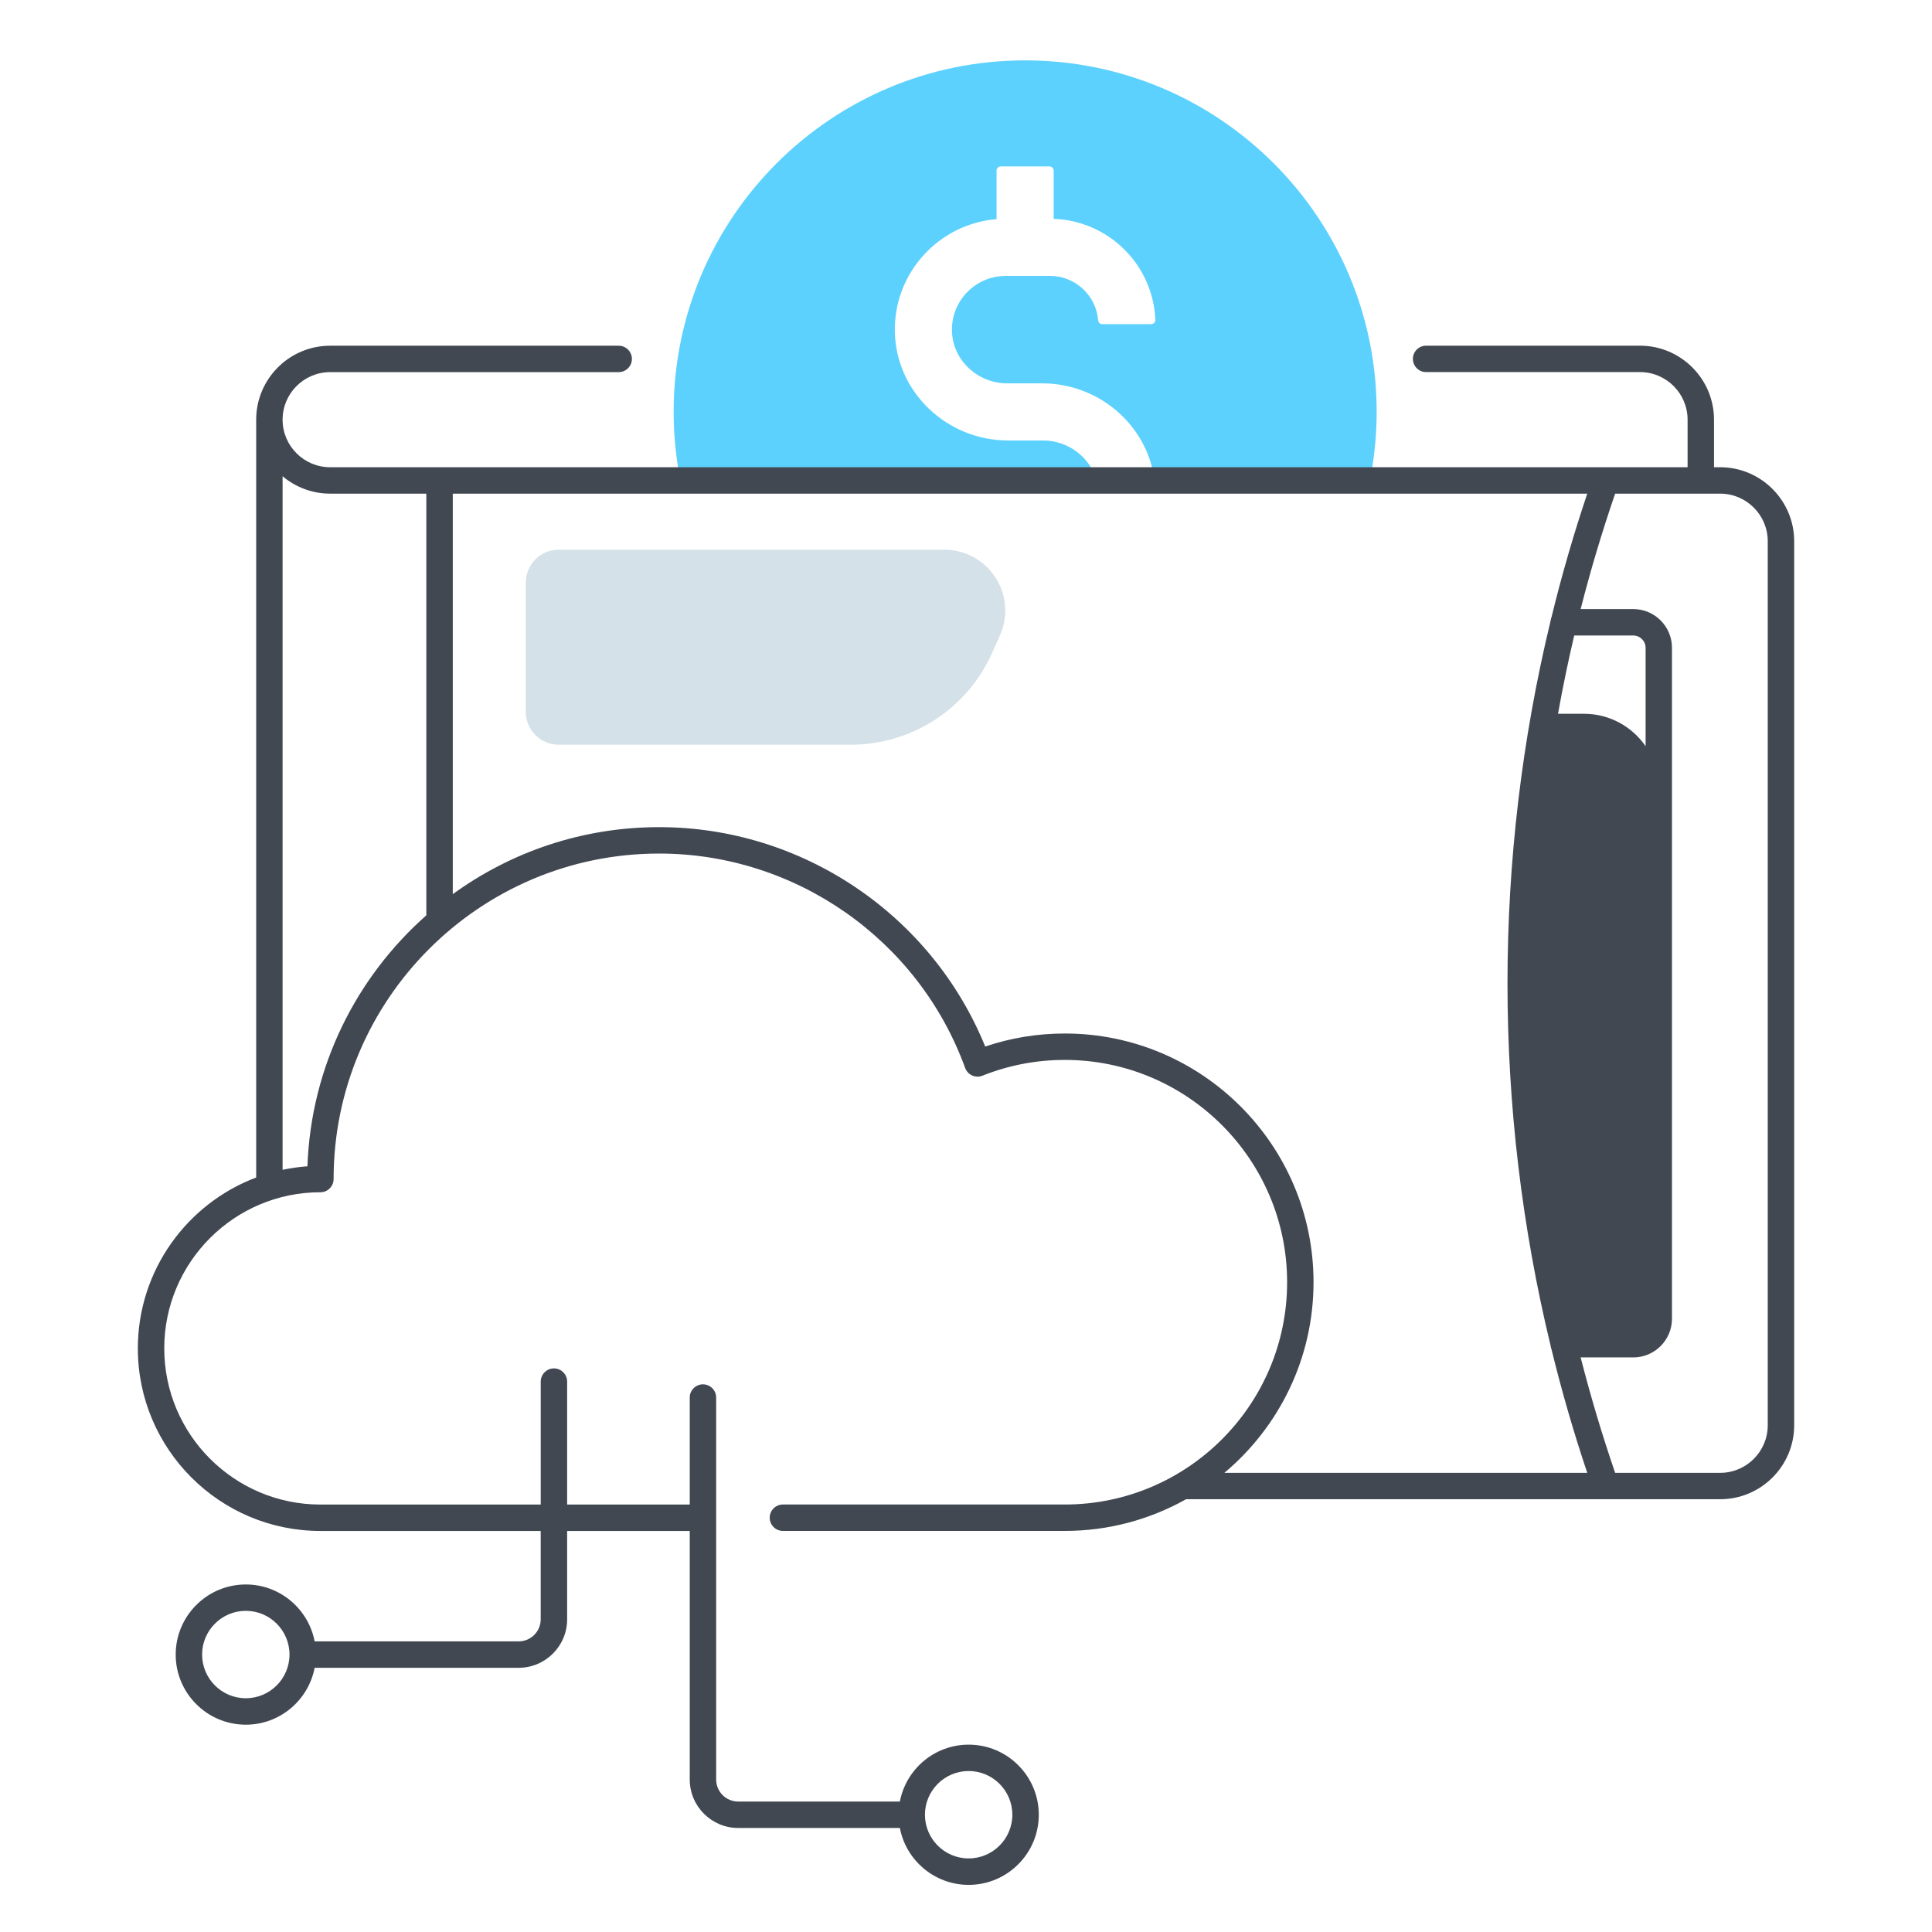 <svg width="512" height="512" viewBox="0 0 512 512" fill="none" xmlns="http://www.w3.org/2000/svg">
<path d="M271.68 16C220.23 16 178.52 57.71 178.52 109.16C178.52 115.38 179.15 121.44 180.31 127.32H290.58C288.9 121.16 283.06 116.73 276.42 116.73H267.14C250.97 116.73 237.37 103.93 237.14 87.76C236.92 72.19 248.89 59.32 264.1 58.07V45.22C264.1 44.6 264.6 44.1 265.22 44.1H278.12C278.74 44.1 279.24 44.6 279.24 45.22V58C293.81 58.5 305.59 70.21 306.18 84.76C306.21 85.39 305.68 85.91 305.05 85.91H292.13C291.55 85.91 291.06 85.47 291.02 84.9C290.5 78.32 284.98 73.12 278.27 73.12H266.51C258.42 73.12 251.89 79.9 252.29 88.07C252.67 95.72 259.26 101.59 266.92 101.59H276.2C291.27 101.59 304.12 112.72 305.97 127.32H363.04C364.2 121.44 364.83 115.38 364.83 109.16C364.84 57.71 323.13 16 271.68 16Z" fill="#5CD1FD"/>
<path d="M225.44 197.36H148.05C143.24 197.36 139.34 193.46 139.34 188.65V154.39C139.34 149.58 143.24 145.68 148.05 145.68H250.25C261.93 145.68 269.74 157.7 264.99 168.37L262.93 173C256.34 187.82 241.65 197.36 225.44 197.36Z" fill="#D4E1E8"/>
<path d="M455.86 123.82H454.23V111.22C454.23 100.41 445.43 91.61 434.62 91.61H377.93C376 91.61 374.43 93.18 374.43 95.11C374.43 97.04 376 98.61 377.93 98.61H434.62C441.57 98.61 447.23 104.27 447.23 111.22V123.82H87.49C80.54 123.82 74.89 118.17 74.89 111.22C74.89 104.27 80.54 98.62 87.49 98.62H163.96C165.89 98.62 167.46 97.05 167.46 95.12C167.46 93.19 165.89 91.62 163.96 91.62H87.49C76.68 91.62 67.89 100.41 67.89 111.22V312.05C49.59 318.95 36.53 336.65 36.53 357.34C36.53 384.02 58.23 405.72 84.91 405.72H143.29V429.14C143.29 432.36 140.67 434.98 137.45 434.98H83.38C81.74 426.4 74.19 419.9 65.14 419.9C54.9 419.9 46.56 428.23 46.56 438.48C46.56 448.73 54.89 457.06 65.14 457.06C74.19 457.06 81.74 450.56 83.38 441.98H137.46C144.54 441.98 150.3 436.22 150.3 429.14V405.72H182.79V471.59C182.79 478.67 188.55 484.43 195.63 484.43H238.47C240.11 493.01 247.66 499.51 256.71 499.51C266.95 499.51 275.29 491.18 275.29 480.93C275.29 470.68 266.96 462.35 256.71 462.35C247.66 462.35 240.11 468.85 238.47 477.43H195.63C192.41 477.43 189.79 474.81 189.79 471.59V370.36C189.79 368.43 188.22 366.86 186.29 366.86C184.36 366.86 182.79 368.43 182.79 370.36V398.72H150.3V366.14C150.3 364.21 148.73 362.64 146.8 362.64C144.87 362.64 143.3 364.21 143.3 366.14V398.72H84.91C62.09 398.72 43.53 380.16 43.53 357.34C43.53 334.52 62.09 315.96 84.91 315.96C86.84 315.96 88.41 314.39 88.41 312.46C88.41 264.9 127.11 226.2 174.67 226.2C210.84 226.2 243.42 249.03 255.77 283.01C256.09 283.9 256.76 284.62 257.63 285.01C258.49 285.4 259.48 285.42 260.36 285.07C267.3 282.3 274.65 280.89 282.19 280.89C314.67 280.89 341.1 307.32 341.1 339.8C341.1 372.28 314.67 398.71 282.19 398.71H207.48C205.55 398.71 203.98 400.28 203.98 402.21C203.98 404.14 205.55 405.71 207.48 405.71H282.19C293.85 405.71 304.81 402.65 314.33 397.31H455.87C466.68 397.31 475.48 388.52 475.48 377.7V143.43C475.47 132.62 466.67 123.82 455.86 123.82ZM65.14 450.05C58.75 450.05 53.56 444.86 53.56 438.47C53.56 432.09 58.75 426.89 65.14 426.89C71.53 426.89 76.72 432.08 76.72 438.47C76.72 444.85 71.53 450.05 65.14 450.05ZM256.7 469.34C263.09 469.34 268.28 474.53 268.28 480.92C268.28 487.3 263.09 492.5 256.7 492.5C250.31 492.5 245.12 487.31 245.12 480.92C245.12 474.54 250.32 469.34 256.7 469.34ZM81.47 309.08C79.23 309.24 77.03 309.56 74.89 310.01V126.21C78.3 129.08 82.7 130.82 87.49 130.82H112.98V242.57C94.42 258.97 82.42 282.64 81.47 309.08ZM348.1 339.8C348.1 303.46 318.53 273.89 282.19 273.89C274.95 273.89 267.87 275.05 261.09 277.34C246.89 242.42 212.6 219.2 174.68 219.2C154.27 219.2 135.37 225.79 119.99 236.96V130.82H420.64C417.01 141.62 413.85 152.54 411.16 163.57C411.04 163.86 410.97 164.18 410.93 164.5C395.69 227.51 395.69 293.64 410.93 356.64C410.97 356.97 411.04 357.28 411.16 357.57C413.85 368.59 417.01 379.52 420.64 390.32H324.47C338.9 378.22 348.1 360.07 348.1 339.8ZM436.09 197.74C432.52 192.56 426.55 189.16 419.78 189.16H412.89C414.14 182.21 415.56 175.3 417.18 168.42H432.85C434.64 168.42 436.1 169.88 436.1 171.67V197.74H436.09ZM468.47 377.71C468.47 384.66 462.81 390.32 455.86 390.32H428.03C424.57 380.23 421.52 370.03 418.89 359.73H432.84C438.49 359.73 443.09 355.13 443.09 349.48V171.66C443.09 166.01 438.49 161.41 432.84 161.41H418.89C421.51 151.11 424.57 140.91 428.03 130.82H455.86C462.81 130.82 468.47 136.48 468.47 143.43V377.71Z" fill="#424852"/>
</svg>
